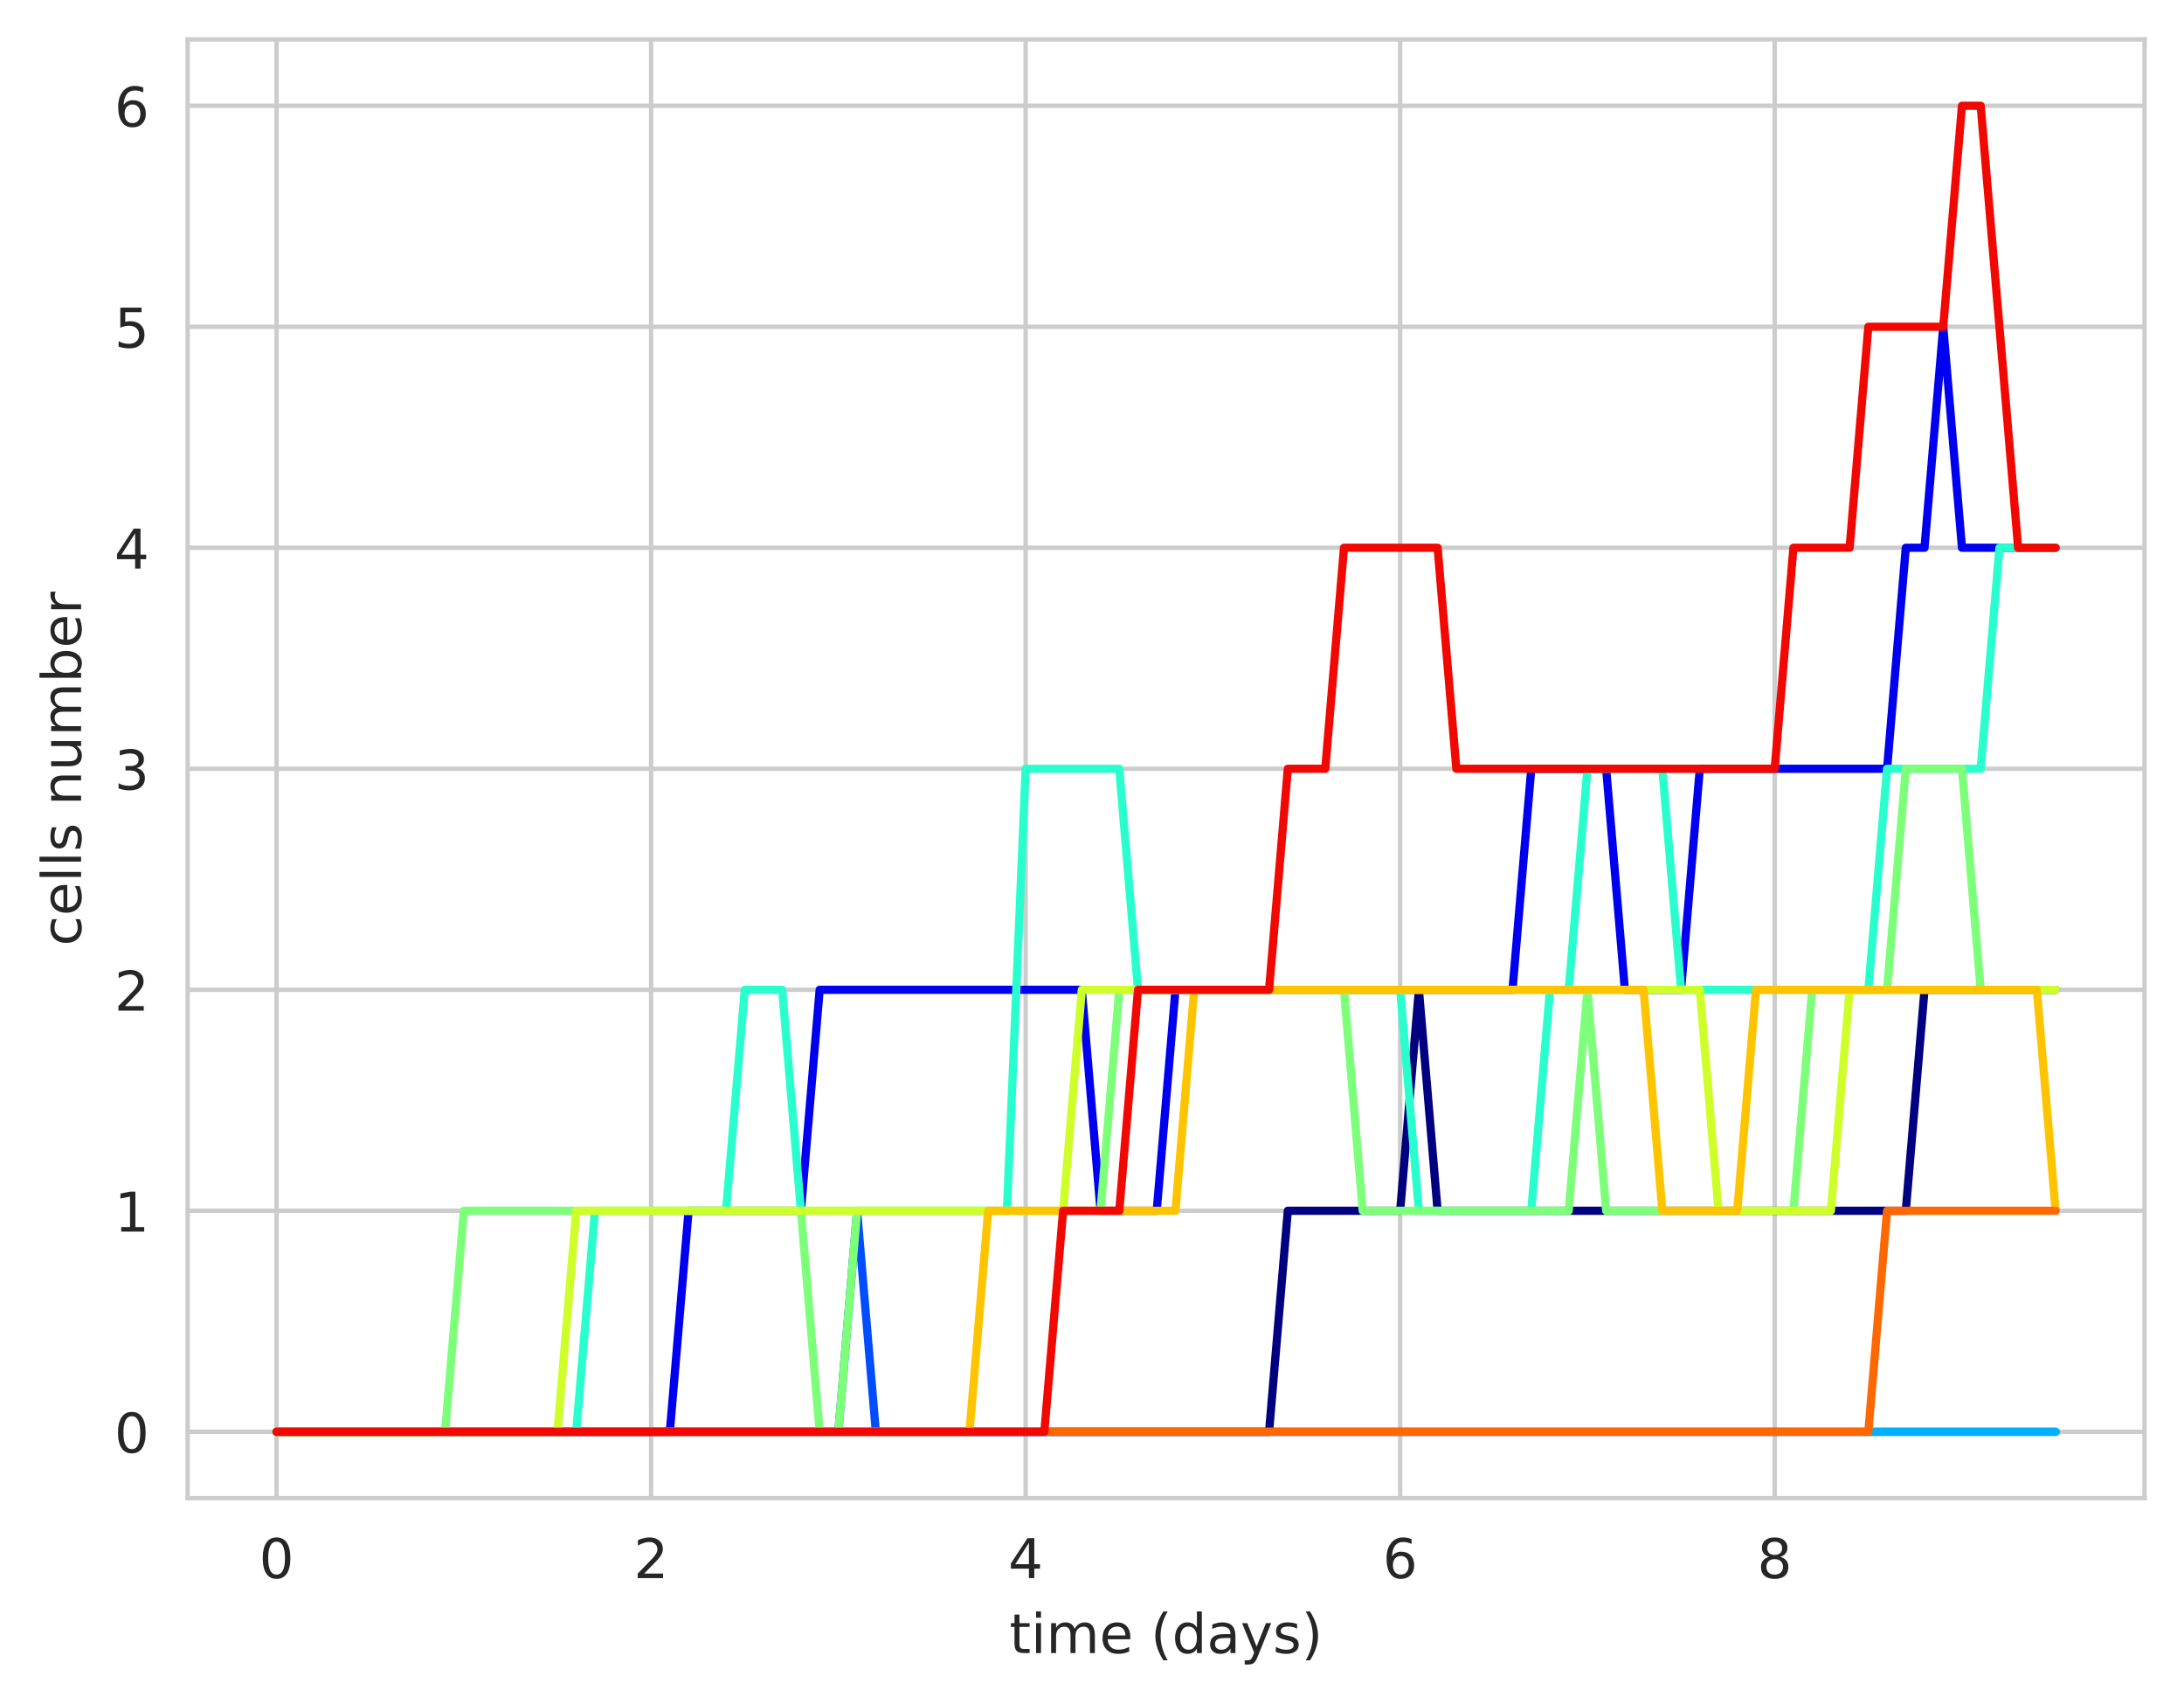 <?xml version="1.0" encoding="utf-8" standalone="no"?>
<!DOCTYPE svg PUBLIC "-//W3C//DTD SVG 1.1//EN"
  "http://www.w3.org/Graphics/SVG/1.1/DTD/svg11.dtd">
<!-- Created with matplotlib (https://matplotlib.org/) -->
<svg height="310.868pt" version="1.1" viewBox="0 0 398.561 310.868" width="398.561pt" xmlns="http://www.w3.org/2000/svg" xmlns:xlink="http://www.w3.org/1999/xlink">
 <defs>
  <style type="text/css">
*{stroke-linecap:butt;stroke-linejoin:round;white-space:pre;}
  </style>
 </defs>
 <g id="figure_1">
  <g id="patch_1">
   <path d="M 0 310.868 
L 398.561 310.868 
L 398.561 0 
L 0 0 
z
" style="fill:#ffffff;"/>
  </g>
  <g id="axes_1">
   <g id="patch_2">
    <path d="M 34.241 273.312 
L 391.361 273.312 
L 391.361 7.2 
L 34.241 7.2 
z
" style="fill:#ffffff;"/>
   </g>
   <g id="matplotlib.axis_1">
    <g id="xtick_1">
     <g id="line2d_1">
      <path clip-path="url(#pfa6a1b57e1)" d="M 50.473 273.312 
L 50.473 7.2 
" style="fill:none;stroke:#cccccc;stroke-linecap:round;stroke-width:0.8;"/>
     </g>
     <g id="text_1">
      <!-- 0 -->
      <defs>
       <path d="M 31.781 66.406 
Q 24.172 66.406 20.328 58.906 
Q 16.5 51.422 16.5 36.375 
Q 16.5 21.391 20.328 13.891 
Q 24.172 6.391 31.781 6.391 
Q 39.453 6.391 43.281 13.891 
Q 47.125 21.391 47.125 36.375 
Q 47.125 51.422 43.281 58.906 
Q 39.453 66.406 31.781 66.406 
z
M 31.781 74.219 
Q 44.047 74.219 50.516 64.516 
Q 56.984 54.828 56.984 36.375 
Q 56.984 17.969 50.516 8.266 
Q 44.047 -1.422 31.781 -1.422 
Q 19.531 -1.422 13.062 8.266 
Q 6.594 17.969 6.594 36.375 
Q 6.594 54.828 13.062 64.516 
Q 19.531 74.219 31.781 74.219 
z
" id="DejaVuSans-48"/>
      </defs>
      <g style="fill:#262626;" transform="translate(47.292 287.91)scale(0.1 -0.1)">
       <use xlink:href="#DejaVuSans-48"/>
      </g>
     </g>
    </g>
    <g id="xtick_2">
     <g id="line2d_2">
      <path clip-path="url(#pfa6a1b57e1)" d="M 118.822 273.312 
L 118.822 7.2 
" style="fill:none;stroke:#cccccc;stroke-linecap:round;stroke-width:0.8;"/>
     </g>
     <g id="text_2">
      <!-- 2 -->
      <defs>
       <path d="M 19.188 8.297 
L 53.609 8.297 
L 53.609 0 
L 7.328 0 
L 7.328 8.297 
Q 12.938 14.109 22.625 23.891 
Q 32.328 33.688 34.812 36.531 
Q 39.547 41.844 41.422 45.531 
Q 43.312 49.219 43.312 52.781 
Q 43.312 58.594 39.234 62.25 
Q 35.156 65.922 28.609 65.922 
Q 23.969 65.922 18.812 64.312 
Q 13.672 62.703 7.812 59.422 
L 7.812 69.391 
Q 13.766 71.781 18.938 73 
Q 24.125 74.219 28.422 74.219 
Q 39.75 74.219 46.484 68.547 
Q 53.219 62.891 53.219 53.422 
Q 53.219 48.922 51.531 44.891 
Q 49.859 40.875 45.406 35.406 
Q 44.188 33.984 37.641 27.219 
Q 31.109 20.453 19.188 8.297 
z
" id="DejaVuSans-50"/>
      </defs>
      <g style="fill:#262626;" transform="translate(115.64 287.91)scale(0.1 -0.1)">
       <use xlink:href="#DejaVuSans-50"/>
      </g>
     </g>
    </g>
    <g id="xtick_3">
     <g id="line2d_3">
      <path clip-path="url(#pfa6a1b57e1)" d="M 187.17 273.312 
L 187.17 7.2 
" style="fill:none;stroke:#cccccc;stroke-linecap:round;stroke-width:0.8;"/>
     </g>
     <g id="text_3">
      <!-- 4 -->
      <defs>
       <path d="M 37.797 64.312 
L 12.891 25.391 
L 37.797 25.391 
z
M 35.203 72.906 
L 47.609 72.906 
L 47.609 25.391 
L 58.016 25.391 
L 58.016 17.188 
L 47.609 17.188 
L 47.609 0 
L 37.797 0 
L 37.797 17.188 
L 4.891 17.188 
L 4.891 26.703 
z
" id="DejaVuSans-52"/>
      </defs>
      <g style="fill:#262626;" transform="translate(183.989 287.91)scale(0.1 -0.1)">
       <use xlink:href="#DejaVuSans-52"/>
      </g>
     </g>
    </g>
    <g id="xtick_4">
     <g id="line2d_4">
      <path clip-path="url(#pfa6a1b57e1)" d="M 255.518 273.312 
L 255.518 7.2 
" style="fill:none;stroke:#cccccc;stroke-linecap:round;stroke-width:0.8;"/>
     </g>
     <g id="text_4">
      <!-- 6 -->
      <defs>
       <path d="M 33.016 40.375 
Q 26.375 40.375 22.484 35.828 
Q 18.609 31.297 18.609 23.391 
Q 18.609 15.531 22.484 10.953 
Q 26.375 6.391 33.016 6.391 
Q 39.656 6.391 43.531 10.953 
Q 47.406 15.531 47.406 23.391 
Q 47.406 31.297 43.531 35.828 
Q 39.656 40.375 33.016 40.375 
z
M 52.594 71.297 
L 52.594 62.312 
Q 48.875 64.062 45.094 64.984 
Q 41.312 65.922 37.594 65.922 
Q 27.828 65.922 22.672 59.328 
Q 17.531 52.734 16.797 39.406 
Q 19.672 43.656 24.016 45.922 
Q 28.375 48.188 33.594 48.188 
Q 44.578 48.188 50.953 41.516 
Q 57.328 34.859 57.328 23.391 
Q 57.328 12.156 50.688 5.359 
Q 44.047 -1.422 33.016 -1.422 
Q 20.359 -1.422 13.672 8.266 
Q 6.984 17.969 6.984 36.375 
Q 6.984 53.656 15.188 63.938 
Q 23.391 74.219 37.203 74.219 
Q 40.922 74.219 44.703 73.484 
Q 48.484 72.75 52.594 71.297 
z
" id="DejaVuSans-54"/>
      </defs>
      <g style="fill:#262626;" transform="translate(252.337 287.91)scale(0.1 -0.1)">
       <use xlink:href="#DejaVuSans-54"/>
      </g>
     </g>
    </g>
    <g id="xtick_5">
     <g id="line2d_5">
      <path clip-path="url(#pfa6a1b57e1)" d="M 323.867 273.312 
L 323.867 7.2 
" style="fill:none;stroke:#cccccc;stroke-linecap:round;stroke-width:0.8;"/>
     </g>
     <g id="text_5">
      <!-- 8 -->
      <defs>
       <path d="M 31.781 34.625 
Q 24.75 34.625 20.719 30.859 
Q 16.703 27.094 16.703 20.516 
Q 16.703 13.922 20.719 10.156 
Q 24.75 6.391 31.781 6.391 
Q 38.812 6.391 42.859 10.172 
Q 46.922 13.969 46.922 20.516 
Q 46.922 27.094 42.891 30.859 
Q 38.875 34.625 31.781 34.625 
z
M 21.922 38.812 
Q 15.578 40.375 12.031 44.719 
Q 8.5 49.078 8.5 55.328 
Q 8.5 64.062 14.719 69.141 
Q 20.953 74.219 31.781 74.219 
Q 42.672 74.219 48.875 69.141 
Q 55.078 64.062 55.078 55.328 
Q 55.078 49.078 51.531 44.719 
Q 48 40.375 41.703 38.812 
Q 48.828 37.156 52.797 32.312 
Q 56.781 27.484 56.781 20.516 
Q 56.781 9.906 50.312 4.234 
Q 43.844 -1.422 31.781 -1.422 
Q 19.734 -1.422 13.25 4.234 
Q 6.781 9.906 6.781 20.516 
Q 6.781 27.484 10.781 32.312 
Q 14.797 37.156 21.922 38.812 
z
M 18.312 54.391 
Q 18.312 48.734 21.844 45.562 
Q 25.391 42.391 31.781 42.391 
Q 38.141 42.391 41.719 45.562 
Q 45.312 48.734 45.312 54.391 
Q 45.312 60.062 41.719 63.234 
Q 38.141 66.406 31.781 66.406 
Q 25.391 66.406 21.844 63.234 
Q 18.312 60.062 18.312 54.391 
z
" id="DejaVuSans-56"/>
      </defs>
      <g style="fill:#262626;" transform="translate(320.685 287.91)scale(0.1 -0.1)">
       <use xlink:href="#DejaVuSans-56"/>
      </g>
     </g>
    </g>
    <g id="text_6">
     <!-- time (days) -->
     <defs>
      <path d="M 18.312 70.219 
L 18.312 54.688 
L 36.812 54.688 
L 36.812 47.703 
L 18.312 47.703 
L 18.312 18.016 
Q 18.312 11.328 20.141 9.422 
Q 21.969 7.516 27.594 7.516 
L 36.812 7.516 
L 36.812 0 
L 27.594 0 
Q 17.188 0 13.234 3.875 
Q 9.281 7.766 9.281 18.016 
L 9.281 47.703 
L 2.688 47.703 
L 2.688 54.688 
L 9.281 54.688 
L 9.281 70.219 
z
" id="DejaVuSans-116"/>
      <path d="M 9.422 54.688 
L 18.406 54.688 
L 18.406 0 
L 9.422 0 
z
M 9.422 75.984 
L 18.406 75.984 
L 18.406 64.594 
L 9.422 64.594 
z
" id="DejaVuSans-105"/>
      <path d="M 52 44.188 
Q 55.375 50.25 60.062 53.125 
Q 64.75 56 71.094 56 
Q 79.641 56 84.281 50.016 
Q 88.922 44.047 88.922 33.016 
L 88.922 0 
L 79.891 0 
L 79.891 32.719 
Q 79.891 40.578 77.094 44.375 
Q 74.312 48.188 68.609 48.188 
Q 61.625 48.188 57.562 43.547 
Q 53.516 38.922 53.516 30.906 
L 53.516 0 
L 44.484 0 
L 44.484 32.719 
Q 44.484 40.625 41.703 44.406 
Q 38.922 48.188 33.109 48.188 
Q 26.219 48.188 22.156 43.531 
Q 18.109 38.875 18.109 30.906 
L 18.109 0 
L 9.078 0 
L 9.078 54.688 
L 18.109 54.688 
L 18.109 46.188 
Q 21.188 51.219 25.484 53.609 
Q 29.781 56 35.688 56 
Q 41.656 56 45.828 52.969 
Q 50 49.953 52 44.188 
z
" id="DejaVuSans-109"/>
      <path d="M 56.203 29.594 
L 56.203 25.203 
L 14.891 25.203 
Q 15.484 15.922 20.484 11.062 
Q 25.484 6.203 34.422 6.203 
Q 39.594 6.203 44.453 7.469 
Q 49.312 8.734 54.109 11.281 
L 54.109 2.781 
Q 49.266 0.734 44.188 -0.344 
Q 39.109 -1.422 33.891 -1.422 
Q 20.797 -1.422 13.156 6.188 
Q 5.516 13.812 5.516 26.812 
Q 5.516 40.234 12.766 48.109 
Q 20.016 56 32.328 56 
Q 43.359 56 49.781 48.891 
Q 56.203 41.797 56.203 29.594 
z
M 47.219 32.234 
Q 47.125 39.594 43.094 43.984 
Q 39.062 48.391 32.422 48.391 
Q 24.906 48.391 20.391 44.141 
Q 15.875 39.891 15.188 32.172 
z
" id="DejaVuSans-101"/>
      <path id="DejaVuSans-32"/>
      <path d="M 31 75.875 
Q 24.469 64.656 21.281 53.656 
Q 18.109 42.672 18.109 31.391 
Q 18.109 20.125 21.312 9.062 
Q 24.516 -2 31 -13.188 
L 23.188 -13.188 
Q 15.875 -1.703 12.234 9.375 
Q 8.594 20.453 8.594 31.391 
Q 8.594 42.281 12.203 53.312 
Q 15.828 64.359 23.188 75.875 
z
" id="DejaVuSans-40"/>
      <path d="M 45.406 46.391 
L 45.406 75.984 
L 54.391 75.984 
L 54.391 0 
L 45.406 0 
L 45.406 8.203 
Q 42.578 3.328 38.25 0.953 
Q 33.938 -1.422 27.875 -1.422 
Q 17.969 -1.422 11.734 6.484 
Q 5.516 14.406 5.516 27.297 
Q 5.516 40.188 11.734 48.094 
Q 17.969 56 27.875 56 
Q 33.938 56 38.25 53.625 
Q 42.578 51.266 45.406 46.391 
z
M 14.797 27.297 
Q 14.797 17.391 18.875 11.75 
Q 22.953 6.109 30.078 6.109 
Q 37.203 6.109 41.297 11.75 
Q 45.406 17.391 45.406 27.297 
Q 45.406 37.203 41.297 42.844 
Q 37.203 48.484 30.078 48.484 
Q 22.953 48.484 18.875 42.844 
Q 14.797 37.203 14.797 27.297 
z
" id="DejaVuSans-100"/>
      <path d="M 34.281 27.484 
Q 23.391 27.484 19.188 25 
Q 14.984 22.516 14.984 16.5 
Q 14.984 11.719 18.141 8.906 
Q 21.297 6.109 26.703 6.109 
Q 34.188 6.109 38.703 11.406 
Q 43.219 16.703 43.219 25.484 
L 43.219 27.484 
z
M 52.203 31.203 
L 52.203 0 
L 43.219 0 
L 43.219 8.297 
Q 40.141 3.328 35.547 0.953 
Q 30.953 -1.422 24.312 -1.422 
Q 15.922 -1.422 10.953 3.297 
Q 6 8.016 6 15.922 
Q 6 25.141 12.172 29.828 
Q 18.359 34.516 30.609 34.516 
L 43.219 34.516 
L 43.219 35.406 
Q 43.219 41.609 39.141 45 
Q 35.062 48.391 27.688 48.391 
Q 23 48.391 18.547 47.266 
Q 14.109 46.141 10.016 43.891 
L 10.016 52.203 
Q 14.938 54.109 19.578 55.047 
Q 24.219 56 28.609 56 
Q 40.484 56 46.344 49.844 
Q 52.203 43.703 52.203 31.203 
z
" id="DejaVuSans-97"/>
      <path d="M 32.172 -5.078 
Q 28.375 -14.844 24.75 -17.812 
Q 21.141 -20.797 15.094 -20.797 
L 7.906 -20.797 
L 7.906 -13.281 
L 13.188 -13.281 
Q 16.891 -13.281 18.938 -11.516 
Q 21 -9.766 23.484 -3.219 
L 25.094 0.875 
L 2.984 54.688 
L 12.5 54.688 
L 29.594 11.922 
L 46.688 54.688 
L 56.203 54.688 
z
" id="DejaVuSans-121"/>
      <path d="M 44.281 53.078 
L 44.281 44.578 
Q 40.484 46.531 36.375 47.5 
Q 32.281 48.484 27.875 48.484 
Q 21.188 48.484 17.844 46.438 
Q 14.5 44.391 14.5 40.281 
Q 14.5 37.156 16.891 35.375 
Q 19.281 33.594 26.516 31.984 
L 29.594 31.297 
Q 39.156 29.25 43.188 25.516 
Q 47.219 21.781 47.219 15.094 
Q 47.219 7.469 41.188 3.016 
Q 35.156 -1.422 24.609 -1.422 
Q 20.219 -1.422 15.453 -0.562 
Q 10.688 0.297 5.422 2 
L 5.422 11.281 
Q 10.406 8.688 15.234 7.391 
Q 20.062 6.109 24.812 6.109 
Q 31.156 6.109 34.562 8.281 
Q 37.984 10.453 37.984 14.406 
Q 37.984 18.062 35.516 20.016 
Q 33.062 21.969 24.703 23.781 
L 21.578 24.516 
Q 13.234 26.266 9.516 29.906 
Q 5.812 33.547 5.812 39.891 
Q 5.812 47.609 11.281 51.797 
Q 16.75 56 26.812 56 
Q 31.781 56 36.172 55.266 
Q 40.578 54.547 44.281 53.078 
z
" id="DejaVuSans-115"/>
      <path d="M 8.016 75.875 
L 15.828 75.875 
Q 23.141 64.359 26.781 53.312 
Q 30.422 42.281 30.422 31.391 
Q 30.422 20.453 26.781 9.375 
Q 23.141 -1.703 15.828 -13.188 
L 8.016 -13.188 
Q 14.5 -2 17.703 9.062 
Q 20.906 20.125 20.906 31.391 
Q 20.906 42.672 17.703 53.656 
Q 14.5 64.656 8.016 75.875 
z
" id="DejaVuSans-41"/>
     </defs>
     <g style="fill:#262626;" transform="translate(184.212 301.589)scale(0.1 -0.1)">
      <use xlink:href="#DejaVuSans-116"/>
      <use x="39.209" xlink:href="#DejaVuSans-105"/>
      <use x="66.992" xlink:href="#DejaVuSans-109"/>
      <use x="164.404" xlink:href="#DejaVuSans-101"/>
      <use x="225.928" xlink:href="#DejaVuSans-32"/>
      <use x="257.715" xlink:href="#DejaVuSans-40"/>
      <use x="296.729" xlink:href="#DejaVuSans-100"/>
      <use x="360.205" xlink:href="#DejaVuSans-97"/>
      <use x="421.484" xlink:href="#DejaVuSans-121"/>
      <use x="480.664" xlink:href="#DejaVuSans-115"/>
      <use x="532.764" xlink:href="#DejaVuSans-41"/>
     </g>
    </g>
   </g>
   <g id="matplotlib.axis_2">
    <g id="ytick_1">
     <g id="line2d_6">
      <path clip-path="url(#pfa6a1b57e1)" d="M 34.241 261.216 
L 391.361 261.216 
" style="fill:none;stroke:#cccccc;stroke-linecap:round;stroke-width:0.8;"/>
     </g>
     <g id="text_7">
      <!-- 0 -->
      <g style="fill:#262626;" transform="translate(20.878 265.015)scale(0.1 -0.1)">
       <use xlink:href="#DejaVuSans-48"/>
      </g>
     </g>
    </g>
    <g id="ytick_2">
     <g id="line2d_7">
      <path clip-path="url(#pfa6a1b57e1)" d="M 34.241 220.896 
L 391.361 220.896 
" style="fill:none;stroke:#cccccc;stroke-linecap:round;stroke-width:0.8;"/>
     </g>
     <g id="text_8">
      <!-- 1 -->
      <defs>
       <path d="M 12.406 8.297 
L 28.516 8.297 
L 28.516 63.922 
L 10.984 60.406 
L 10.984 69.391 
L 28.422 72.906 
L 38.281 72.906 
L 38.281 8.297 
L 54.391 8.297 
L 54.391 0 
L 12.406 0 
z
" id="DejaVuSans-49"/>
      </defs>
      <g style="fill:#262626;" transform="translate(20.878 224.695)scale(0.1 -0.1)">
       <use xlink:href="#DejaVuSans-49"/>
      </g>
     </g>
    </g>
    <g id="ytick_3">
     <g id="line2d_8">
      <path clip-path="url(#pfa6a1b57e1)" d="M 34.241 180.576 
L 391.361 180.576 
" style="fill:none;stroke:#cccccc;stroke-linecap:round;stroke-width:0.8;"/>
     </g>
     <g id="text_9">
      <!-- 2 -->
      <g style="fill:#262626;" transform="translate(20.878 184.375)scale(0.1 -0.1)">
       <use xlink:href="#DejaVuSans-50"/>
      </g>
     </g>
    </g>
    <g id="ytick_4">
     <g id="line2d_9">
      <path clip-path="url(#pfa6a1b57e1)" d="M 34.241 140.256 
L 391.361 140.256 
" style="fill:none;stroke:#cccccc;stroke-linecap:round;stroke-width:0.8;"/>
     </g>
     <g id="text_10">
      <!-- 3 -->
      <defs>
       <path d="M 40.578 39.312 
Q 47.656 37.797 51.625 33 
Q 55.609 28.219 55.609 21.188 
Q 55.609 10.406 48.188 4.484 
Q 40.766 -1.422 27.094 -1.422 
Q 22.516 -1.422 17.656 -0.516 
Q 12.797 0.391 7.625 2.203 
L 7.625 11.719 
Q 11.719 9.328 16.594 8.109 
Q 21.484 6.891 26.812 6.891 
Q 36.078 6.891 40.938 10.547 
Q 45.797 14.203 45.797 21.188 
Q 45.797 27.641 41.281 31.266 
Q 36.766 34.906 28.719 34.906 
L 20.219 34.906 
L 20.219 43.016 
L 29.109 43.016 
Q 36.375 43.016 40.234 45.922 
Q 44.094 48.828 44.094 54.297 
Q 44.094 59.906 40.109 62.906 
Q 36.141 65.922 28.719 65.922 
Q 24.656 65.922 20.016 65.031 
Q 15.375 64.156 9.812 62.312 
L 9.812 71.094 
Q 15.438 72.656 20.344 73.438 
Q 25.25 74.219 29.594 74.219 
Q 40.828 74.219 47.359 69.109 
Q 53.906 64.016 53.906 55.328 
Q 53.906 49.266 50.438 45.094 
Q 46.969 40.922 40.578 39.312 
z
" id="DejaVuSans-51"/>
      </defs>
      <g style="fill:#262626;" transform="translate(20.878 144.055)scale(0.1 -0.1)">
       <use xlink:href="#DejaVuSans-51"/>
      </g>
     </g>
    </g>
    <g id="ytick_5">
     <g id="line2d_10">
      <path clip-path="url(#pfa6a1b57e1)" d="M 34.241 99.936 
L 391.361 99.936 
" style="fill:none;stroke:#cccccc;stroke-linecap:round;stroke-width:0.8;"/>
     </g>
     <g id="text_11">
      <!-- 4 -->
      <g style="fill:#262626;" transform="translate(20.878 103.735)scale(0.1 -0.1)">
       <use xlink:href="#DejaVuSans-52"/>
      </g>
     </g>
    </g>
    <g id="ytick_6">
     <g id="line2d_11">
      <path clip-path="url(#pfa6a1b57e1)" d="M 34.241 59.616 
L 391.361 59.616 
" style="fill:none;stroke:#cccccc;stroke-linecap:round;stroke-width:0.8;"/>
     </g>
     <g id="text_12">
      <!-- 5 -->
      <defs>
       <path d="M 10.797 72.906 
L 49.516 72.906 
L 49.516 64.594 
L 19.828 64.594 
L 19.828 46.734 
Q 21.969 47.469 24.109 47.828 
Q 26.266 48.188 28.422 48.188 
Q 40.625 48.188 47.75 41.5 
Q 54.891 34.812 54.891 23.391 
Q 54.891 11.625 47.562 5.094 
Q 40.234 -1.422 26.906 -1.422 
Q 22.312 -1.422 17.547 -0.641 
Q 12.797 0.141 7.719 1.703 
L 7.719 11.625 
Q 12.109 9.234 16.797 8.062 
Q 21.484 6.891 26.703 6.891 
Q 35.156 6.891 40.078 11.328 
Q 45.016 15.766 45.016 23.391 
Q 45.016 31 40.078 35.438 
Q 35.156 39.891 26.703 39.891 
Q 22.75 39.891 18.812 39.016 
Q 14.891 38.141 10.797 36.281 
z
" id="DejaVuSans-53"/>
      </defs>
      <g style="fill:#262626;" transform="translate(20.878 63.415)scale(0.1 -0.1)">
       <use xlink:href="#DejaVuSans-53"/>
      </g>
     </g>
    </g>
    <g id="ytick_7">
     <g id="line2d_12">
      <path clip-path="url(#pfa6a1b57e1)" d="M 34.241 19.296 
L 391.361 19.296 
" style="fill:none;stroke:#cccccc;stroke-linecap:round;stroke-width:0.8;"/>
     </g>
     <g id="text_13">
      <!-- 6 -->
      <g style="fill:#262626;" transform="translate(20.878 23.095)scale(0.1 -0.1)">
       <use xlink:href="#DejaVuSans-54"/>
      </g>
     </g>
    </g>
    <g id="text_14">
     <!-- cells number -->
     <defs>
      <path d="M 48.781 52.594 
L 48.781 44.188 
Q 44.969 46.297 41.141 47.344 
Q 37.312 48.391 33.406 48.391 
Q 24.656 48.391 19.812 42.844 
Q 14.984 37.312 14.984 27.297 
Q 14.984 17.281 19.812 11.734 
Q 24.656 6.203 33.406 6.203 
Q 37.312 6.203 41.141 7.25 
Q 44.969 8.297 48.781 10.406 
L 48.781 2.094 
Q 45.016 0.344 40.984 -0.531 
Q 36.969 -1.422 32.422 -1.422 
Q 20.062 -1.422 12.781 6.344 
Q 5.516 14.109 5.516 27.297 
Q 5.516 40.672 12.859 48.328 
Q 20.219 56 33.016 56 
Q 37.156 56 41.109 55.141 
Q 45.062 54.297 48.781 52.594 
z
" id="DejaVuSans-99"/>
      <path d="M 9.422 75.984 
L 18.406 75.984 
L 18.406 0 
L 9.422 0 
z
" id="DejaVuSans-108"/>
      <path d="M 54.891 33.016 
L 54.891 0 
L 45.906 0 
L 45.906 32.719 
Q 45.906 40.484 42.875 44.328 
Q 39.844 48.188 33.797 48.188 
Q 26.516 48.188 22.312 43.547 
Q 18.109 38.922 18.109 30.906 
L 18.109 0 
L 9.078 0 
L 9.078 54.688 
L 18.109 54.688 
L 18.109 46.188 
Q 21.344 51.125 25.703 53.562 
Q 30.078 56 35.797 56 
Q 45.219 56 50.047 50.172 
Q 54.891 44.344 54.891 33.016 
z
" id="DejaVuSans-110"/>
      <path d="M 8.5 21.578 
L 8.5 54.688 
L 17.484 54.688 
L 17.484 21.922 
Q 17.484 14.156 20.5 10.266 
Q 23.531 6.391 29.594 6.391 
Q 36.859 6.391 41.078 11.031 
Q 45.312 15.672 45.312 23.688 
L 45.312 54.688 
L 54.297 54.688 
L 54.297 0 
L 45.312 0 
L 45.312 8.406 
Q 42.047 3.422 37.719 1 
Q 33.406 -1.422 27.688 -1.422 
Q 18.266 -1.422 13.375 4.438 
Q 8.5 10.297 8.5 21.578 
z
M 31.109 56 
z
" id="DejaVuSans-117"/>
      <path d="M 48.688 27.297 
Q 48.688 37.203 44.609 42.844 
Q 40.531 48.484 33.406 48.484 
Q 26.266 48.484 22.188 42.844 
Q 18.109 37.203 18.109 27.297 
Q 18.109 17.391 22.188 11.75 
Q 26.266 6.109 33.406 6.109 
Q 40.531 6.109 44.609 11.75 
Q 48.688 17.391 48.688 27.297 
z
M 18.109 46.391 
Q 20.953 51.266 25.266 53.625 
Q 29.594 56 35.594 56 
Q 45.562 56 51.781 48.094 
Q 58.016 40.188 58.016 27.297 
Q 58.016 14.406 51.781 6.484 
Q 45.562 -1.422 35.594 -1.422 
Q 29.594 -1.422 25.266 0.953 
Q 20.953 3.328 18.109 8.203 
L 18.109 0 
L 9.078 0 
L 9.078 75.984 
L 18.109 75.984 
z
" id="DejaVuSans-98"/>
      <path d="M 41.109 46.297 
Q 39.594 47.172 37.812 47.578 
Q 36.031 48 33.891 48 
Q 26.266 48 22.188 43.047 
Q 18.109 38.094 18.109 28.812 
L 18.109 0 
L 9.078 0 
L 9.078 54.688 
L 18.109 54.688 
L 18.109 46.188 
Q 20.953 51.172 25.484 53.578 
Q 30.031 56 36.531 56 
Q 37.453 56 38.578 55.875 
Q 39.703 55.766 41.062 55.516 
z
" id="DejaVuSans-114"/>
     </defs>
     <g style="fill:#262626;" transform="translate(14.798 172.568)rotate(-90)scale(0.1 -0.1)">
      <use xlink:href="#DejaVuSans-99"/>
      <use x="54.98" xlink:href="#DejaVuSans-101"/>
      <use x="116.504" xlink:href="#DejaVuSans-108"/>
      <use x="144.287" xlink:href="#DejaVuSans-108"/>
      <use x="172.07" xlink:href="#DejaVuSans-115"/>
      <use x="224.17" xlink:href="#DejaVuSans-32"/>
      <use x="255.957" xlink:href="#DejaVuSans-110"/>
      <use x="319.336" xlink:href="#DejaVuSans-117"/>
      <use x="382.715" xlink:href="#DejaVuSans-109"/>
      <use x="480.127" xlink:href="#DejaVuSans-98"/>
      <use x="543.604" xlink:href="#DejaVuSans-101"/>
      <use x="605.127" xlink:href="#DejaVuSans-114"/>
     </g>
    </g>
   </g>
   <g id="line2d_13">
    <path clip-path="url(#pfa6a1b57e1)" d="M 50.473 261.216 
L 53.891 261.216 
L 57.308 261.216 
L 60.726 261.216 
L 64.143 261.216 
L 67.56 261.216 
L 70.978 261.216 
L 74.395 261.216 
L 77.813 261.216 
L 81.23 261.216 
L 84.648 261.216 
L 88.065 261.216 
L 91.482 261.216 
L 94.9 261.216 
L 98.317 261.216 
L 101.735 261.216 
L 105.152 261.216 
L 108.569 261.216 
L 111.987 261.216 
L 115.404 261.216 
L 118.822 261.216 
L 122.239 261.216 
L 125.657 261.216 
L 129.074 261.216 
L 132.491 261.216 
L 135.909 261.216 
L 139.326 261.216 
L 142.744 261.216 
L 146.161 261.216 
L 149.578 261.216 
L 152.996 261.216 
L 156.413 261.216 
L 159.831 261.216 
L 163.248 261.216 
L 166.666 261.216 
L 170.083 261.216 
L 173.5 261.216 
L 176.918 261.216 
L 180.335 261.216 
L 183.753 261.216 
L 187.17 261.216 
L 190.587 261.216 
L 194.005 261.216 
L 197.422 261.216 
L 200.84 261.216 
L 204.257 261.216 
L 207.675 261.216 
L 211.092 261.216 
L 214.509 261.216 
L 217.927 261.216 
L 221.344 261.216 
L 224.762 261.216 
L 228.179 261.216 
L 231.596 261.216 
L 235.014 220.896 
L 238.431 220.896 
L 241.849 220.896 
L 245.266 220.896 
L 248.683 220.896 
L 252.101 220.896 
L 255.518 220.896 
L 258.936 180.576 
L 262.353 220.896 
L 265.771 220.896 
L 269.188 220.896 
L 272.605 220.896 
L 276.023 220.896 
L 279.44 220.896 
L 282.858 220.896 
L 286.275 220.896 
L 289.692 220.896 
L 293.11 220.896 
L 296.527 220.896 
L 299.945 220.896 
L 303.362 220.896 
L 306.78 220.896 
L 310.197 220.896 
L 313.614 220.896 
L 317.032 220.896 
L 320.449 220.896 
L 323.867 220.896 
L 327.284 220.896 
L 330.701 220.896 
L 334.119 220.896 
L 337.536 220.896 
L 340.954 220.896 
L 344.371 220.896 
L 347.789 220.896 
L 351.206 180.576 
L 354.623 180.576 
L 358.041 180.576 
L 361.458 180.576 
L 364.876 180.576 
L 368.293 180.576 
L 371.71 180.576 
L 375.128 180.576 
" style="fill:none;stroke:#000080;stroke-linecap:round;stroke-width:1.5;"/>
   </g>
   <g id="line2d_14">
    <path clip-path="url(#pfa6a1b57e1)" d="M 50.473 261.216 
L 53.891 261.216 
L 57.308 261.216 
L 60.726 261.216 
L 64.143 261.216 
L 67.56 261.216 
L 70.978 261.216 
L 74.395 261.216 
L 77.813 261.216 
L 81.23 261.216 
L 84.648 261.216 
L 88.065 261.216 
L 91.482 261.216 
L 94.9 261.216 
L 98.317 261.216 
L 101.735 261.216 
L 105.152 261.216 
L 108.569 261.216 
L 111.987 261.216 
L 115.404 261.216 
L 118.822 261.216 
L 122.239 261.216 
L 125.657 220.896 
L 129.074 220.896 
L 132.491 220.896 
L 135.909 220.896 
L 139.326 220.896 
L 142.744 220.896 
L 146.161 220.896 
L 149.578 180.576 
L 152.996 180.576 
L 156.413 180.576 
L 159.831 180.576 
L 163.248 180.576 
L 166.666 180.576 
L 170.083 180.576 
L 173.5 180.576 
L 176.918 180.576 
L 180.335 180.576 
L 183.753 180.576 
L 187.17 180.576 
L 190.587 180.576 
L 194.005 180.576 
L 197.422 180.576 
L 200.84 220.896 
L 204.257 220.896 
L 207.675 220.896 
L 211.092 220.896 
L 214.509 180.576 
L 217.927 180.576 
L 221.344 180.576 
L 224.762 180.576 
L 228.179 180.576 
L 231.596 180.576 
L 235.014 180.576 
L 238.431 180.576 
L 241.849 180.576 
L 245.266 180.576 
L 248.683 180.576 
L 252.101 180.576 
L 255.518 180.576 
L 258.936 180.576 
L 262.353 180.576 
L 265.771 180.576 
L 269.188 180.576 
L 272.605 180.576 
L 276.023 180.576 
L 279.44 140.256 
L 282.858 140.256 
L 286.275 140.256 
L 289.692 140.256 
L 293.11 140.256 
L 296.527 180.576 
L 299.945 180.576 
L 303.362 180.576 
L 306.78 180.576 
L 310.197 140.256 
L 313.614 140.256 
L 317.032 140.256 
L 320.449 140.256 
L 323.867 140.256 
L 327.284 140.256 
L 330.701 140.256 
L 334.119 140.256 
L 337.536 140.256 
L 340.954 140.256 
L 344.371 140.256 
L 347.789 99.936 
L 351.206 99.936 
L 354.623 59.616 
L 358.041 99.936 
L 361.458 99.936 
L 364.876 99.936 
L 368.293 99.936 
L 371.71 99.936 
L 375.128 99.936 
" style="fill:none;stroke:#0000f1;stroke-linecap:round;stroke-width:1.5;"/>
   </g>
   <g id="line2d_15">
    <path clip-path="url(#pfa6a1b57e1)" d="M 50.473 261.216 
L 53.891 261.216 
L 57.308 261.216 
L 60.726 261.216 
L 64.143 261.216 
L 67.56 261.216 
L 70.978 261.216 
L 74.395 261.216 
L 77.813 261.216 
L 81.23 261.216 
L 84.648 261.216 
L 88.065 261.216 
L 91.482 261.216 
L 94.9 261.216 
L 98.317 261.216 
L 101.735 261.216 
L 105.152 261.216 
L 108.569 261.216 
L 111.987 261.216 
L 115.404 261.216 
L 118.822 261.216 
L 122.239 261.216 
L 125.657 261.216 
L 129.074 261.216 
L 132.491 261.216 
L 135.909 261.216 
L 139.326 261.216 
L 142.744 261.216 
L 146.161 261.216 
L 149.578 261.216 
L 152.996 261.216 
L 156.413 220.896 
L 159.831 261.216 
L 163.248 261.216 
L 166.666 261.216 
L 170.083 261.216 
L 173.5 261.216 
L 176.918 261.216 
L 180.335 261.216 
L 183.753 261.216 
L 187.17 261.216 
L 190.587 261.216 
L 194.005 261.216 
L 197.422 261.216 
L 200.84 261.216 
L 204.257 261.216 
L 207.675 261.216 
L 211.092 261.216 
L 214.509 261.216 
L 217.927 261.216 
L 221.344 261.216 
L 224.762 261.216 
L 228.179 261.216 
L 231.596 261.216 
L 235.014 261.216 
L 238.431 261.216 
L 241.849 261.216 
L 245.266 261.216 
L 248.683 261.216 
L 252.101 261.216 
L 255.518 261.216 
L 258.936 261.216 
L 262.353 261.216 
L 265.771 261.216 
L 269.188 261.216 
L 272.605 261.216 
L 276.023 261.216 
L 279.44 261.216 
L 282.858 261.216 
L 286.275 261.216 
L 289.692 261.216 
L 293.11 261.216 
L 296.527 261.216 
L 299.945 261.216 
L 303.362 261.216 
L 306.78 261.216 
L 310.197 261.216 
L 313.614 261.216 
L 317.032 261.216 
L 320.449 261.216 
L 323.867 261.216 
L 327.284 261.216 
L 330.701 261.216 
L 334.119 261.216 
L 337.536 261.216 
L 340.954 261.216 
L 344.371 261.216 
L 347.789 261.216 
L 351.206 261.216 
L 354.623 261.216 
L 358.041 261.216 
L 361.458 261.216 
L 364.876 261.216 
L 368.293 261.216 
L 371.71 261.216 
L 375.128 261.216 
" style="fill:none;stroke:#004cff;stroke-linecap:round;stroke-width:1.5;"/>
   </g>
   <g id="line2d_16">
    <path clip-path="url(#pfa6a1b57e1)" d="M 50.473 261.216 
L 53.891 261.216 
L 57.308 261.216 
L 60.726 261.216 
L 64.143 261.216 
L 67.56 261.216 
L 70.978 261.216 
L 74.395 261.216 
L 77.813 261.216 
L 81.23 261.216 
L 84.648 261.216 
L 88.065 261.216 
L 91.482 261.216 
L 94.9 261.216 
L 98.317 261.216 
L 101.735 261.216 
L 105.152 261.216 
L 108.569 261.216 
L 111.987 261.216 
L 115.404 261.216 
L 118.822 261.216 
L 122.239 261.216 
L 125.657 261.216 
L 129.074 261.216 
L 132.491 261.216 
L 135.909 261.216 
L 139.326 261.216 
L 142.744 261.216 
L 146.161 261.216 
L 149.578 261.216 
L 152.996 261.216 
L 156.413 261.216 
L 159.831 261.216 
L 163.248 261.216 
L 166.666 261.216 
L 170.083 261.216 
L 173.5 261.216 
L 176.918 261.216 
L 180.335 261.216 
L 183.753 261.216 
L 187.17 261.216 
L 190.587 261.216 
L 194.005 261.216 
L 197.422 261.216 
L 200.84 261.216 
L 204.257 261.216 
L 207.675 261.216 
L 211.092 261.216 
L 214.509 261.216 
L 217.927 261.216 
L 221.344 261.216 
L 224.762 261.216 
L 228.179 261.216 
L 231.596 261.216 
L 235.014 261.216 
L 238.431 261.216 
L 241.849 261.216 
L 245.266 261.216 
L 248.683 261.216 
L 252.101 261.216 
L 255.518 261.216 
L 258.936 261.216 
L 262.353 261.216 
L 265.771 261.216 
L 269.188 261.216 
L 272.605 261.216 
L 276.023 261.216 
L 279.44 261.216 
L 282.858 261.216 
L 286.275 261.216 
L 289.692 261.216 
L 293.11 261.216 
L 296.527 261.216 
L 299.945 261.216 
L 303.362 261.216 
L 306.78 261.216 
L 310.197 261.216 
L 313.614 261.216 
L 317.032 261.216 
L 320.449 261.216 
L 323.867 261.216 
L 327.284 261.216 
L 330.701 261.216 
L 334.119 261.216 
L 337.536 261.216 
L 340.954 261.216 
L 344.371 261.216 
L 347.789 261.216 
L 351.206 261.216 
L 354.623 261.216 
L 358.041 261.216 
L 361.458 261.216 
L 364.876 261.216 
L 368.293 261.216 
L 371.71 261.216 
L 375.128 261.216 
" style="fill:none;stroke:#00b0ff;stroke-linecap:round;stroke-width:1.5;"/>
   </g>
   <g id="line2d_17">
    <path clip-path="url(#pfa6a1b57e1)" d="M 50.473 261.216 
L 53.891 261.216 
L 57.308 261.216 
L 60.726 261.216 
L 64.143 261.216 
L 67.56 261.216 
L 70.978 261.216 
L 74.395 261.216 
L 77.813 261.216 
L 81.23 261.216 
L 84.648 261.216 
L 88.065 261.216 
L 91.482 261.216 
L 94.9 261.216 
L 98.317 261.216 
L 101.735 261.216 
L 105.152 261.216 
L 108.569 220.896 
L 111.987 220.896 
L 115.404 220.896 
L 118.822 220.896 
L 122.239 220.896 
L 125.657 220.896 
L 129.074 220.896 
L 132.491 220.896 
L 135.909 180.576 
L 139.326 180.576 
L 142.744 180.576 
L 146.161 220.896 
L 149.578 220.896 
L 152.996 220.896 
L 156.413 220.896 
L 159.831 220.896 
L 163.248 220.896 
L 166.666 220.896 
L 170.083 220.896 
L 173.5 220.896 
L 176.918 220.896 
L 180.335 220.896 
L 183.753 220.896 
L 187.17 140.256 
L 190.587 140.256 
L 194.005 140.256 
L 197.422 140.256 
L 200.84 140.256 
L 204.257 140.256 
L 207.675 180.576 
L 211.092 180.576 
L 214.509 180.576 
L 217.927 180.576 
L 221.344 180.576 
L 224.762 180.576 
L 228.179 180.576 
L 231.596 180.576 
L 235.014 180.576 
L 238.431 180.576 
L 241.849 180.576 
L 245.266 180.576 
L 248.683 180.576 
L 252.101 180.576 
L 255.518 180.576 
L 258.936 220.896 
L 262.353 220.896 
L 265.771 220.896 
L 269.188 220.896 
L 272.605 220.896 
L 276.023 220.896 
L 279.44 220.896 
L 282.858 180.576 
L 286.275 180.576 
L 289.692 140.256 
L 293.11 140.256 
L 296.527 140.256 
L 299.945 140.256 
L 303.362 140.256 
L 306.78 180.576 
L 310.197 180.576 
L 313.614 180.576 
L 317.032 180.576 
L 320.449 180.576 
L 323.867 180.576 
L 327.284 180.576 
L 330.701 180.576 
L 334.119 180.576 
L 337.536 180.576 
L 340.954 180.576 
L 344.371 140.256 
L 347.789 140.256 
L 351.206 140.256 
L 354.623 140.256 
L 358.041 140.256 
L 361.458 140.256 
L 364.876 99.936 
L 368.293 99.936 
L 371.71 99.936 
L 375.128 99.936 
" style="fill:none;stroke:#29ffce;stroke-linecap:round;stroke-width:1.5;"/>
   </g>
   <g id="line2d_18">
    <path clip-path="url(#pfa6a1b57e1)" d="M 50.473 261.216 
L 53.891 261.216 
L 57.308 261.216 
L 60.726 261.216 
L 64.143 261.216 
L 67.56 261.216 
L 70.978 261.216 
L 74.395 261.216 
L 77.813 261.216 
L 81.23 261.216 
L 84.648 220.896 
L 88.065 220.896 
L 91.482 220.896 
L 94.9 220.896 
L 98.317 220.896 
L 101.735 220.896 
L 105.152 220.896 
L 108.569 220.896 
L 111.987 220.896 
L 115.404 220.896 
L 118.822 220.896 
L 122.239 220.896 
L 125.657 220.896 
L 129.074 220.896 
L 132.491 220.896 
L 135.909 220.896 
L 139.326 220.896 
L 142.744 220.896 
L 146.161 220.896 
L 149.578 261.216 
L 152.996 261.216 
L 156.413 220.896 
L 159.831 220.896 
L 163.248 220.896 
L 166.666 220.896 
L 170.083 220.896 
L 173.5 220.896 
L 176.918 220.896 
L 180.335 220.896 
L 183.753 220.896 
L 187.17 220.896 
L 190.587 220.896 
L 194.005 220.896 
L 197.422 220.896 
L 200.84 220.896 
L 204.257 180.576 
L 207.675 180.576 
L 211.092 180.576 
L 214.509 180.576 
L 217.927 180.576 
L 221.344 180.576 
L 224.762 180.576 
L 228.179 180.576 
L 231.596 180.576 
L 235.014 180.576 
L 238.431 180.576 
L 241.849 180.576 
L 245.266 180.576 
L 248.683 220.896 
L 252.101 220.896 
L 255.518 220.896 
L 258.936 220.896 
L 262.353 220.896 
L 265.771 220.896 
L 269.188 220.896 
L 272.605 220.896 
L 276.023 220.896 
L 279.44 220.896 
L 282.858 220.896 
L 286.275 220.896 
L 289.692 180.576 
L 293.11 220.896 
L 296.527 220.896 
L 299.945 220.896 
L 303.362 220.896 
L 306.78 220.896 
L 310.197 220.896 
L 313.614 220.896 
L 317.032 220.896 
L 320.449 220.896 
L 323.867 220.896 
L 327.284 220.896 
L 330.701 180.576 
L 334.119 180.576 
L 337.536 180.576 
L 340.954 180.576 
L 344.371 180.576 
L 347.789 140.256 
L 351.206 140.256 
L 354.623 140.256 
L 358.041 140.256 
L 361.458 180.576 
L 364.876 180.576 
L 368.293 180.576 
L 371.71 180.576 
L 375.128 180.576 
" style="fill:none;stroke:#7dff7a;stroke-linecap:round;stroke-width:1.5;"/>
   </g>
   <g id="line2d_19">
    <path clip-path="url(#pfa6a1b57e1)" d="M 50.473 261.216 
L 53.891 261.216 
L 57.308 261.216 
L 60.726 261.216 
L 64.143 261.216 
L 67.56 261.216 
L 70.978 261.216 
L 74.395 261.216 
L 77.813 261.216 
L 81.23 261.216 
L 84.648 261.216 
L 88.065 261.216 
L 91.482 261.216 
L 94.9 261.216 
L 98.317 261.216 
L 101.735 261.216 
L 105.152 220.896 
L 108.569 220.896 
L 111.987 220.896 
L 115.404 220.896 
L 118.822 220.896 
L 122.239 220.896 
L 125.657 220.896 
L 129.074 220.896 
L 132.491 220.896 
L 135.909 220.896 
L 139.326 220.896 
L 142.744 220.896 
L 146.161 220.896 
L 149.578 220.896 
L 152.996 220.896 
L 156.413 220.896 
L 159.831 220.896 
L 163.248 220.896 
L 166.666 220.896 
L 170.083 220.896 
L 173.5 220.896 
L 176.918 220.896 
L 180.335 220.896 
L 183.753 220.896 
L 187.17 220.896 
L 190.587 220.896 
L 194.005 220.896 
L 197.422 180.576 
L 200.84 180.576 
L 204.257 180.576 
L 207.675 180.576 
L 211.092 180.576 
L 214.509 180.576 
L 217.927 180.576 
L 221.344 180.576 
L 224.762 180.576 
L 228.179 180.576 
L 231.596 180.576 
L 235.014 180.576 
L 238.431 180.576 
L 241.849 180.576 
L 245.266 180.576 
L 248.683 180.576 
L 252.101 180.576 
L 255.518 180.576 
L 258.936 180.576 
L 262.353 180.576 
L 265.771 180.576 
L 269.188 180.576 
L 272.605 180.576 
L 276.023 180.576 
L 279.44 180.576 
L 282.858 180.576 
L 286.275 180.576 
L 289.692 180.576 
L 293.11 180.576 
L 296.527 180.576 
L 299.945 180.576 
L 303.362 180.576 
L 306.78 180.576 
L 310.197 180.576 
L 313.614 220.896 
L 317.032 220.896 
L 320.449 220.896 
L 323.867 220.896 
L 327.284 220.896 
L 330.701 220.896 
L 334.119 220.896 
L 337.536 180.576 
L 340.954 180.576 
L 344.371 180.576 
L 347.789 180.576 
L 351.206 180.576 
L 354.623 180.576 
L 358.041 180.576 
L 361.458 180.576 
L 364.876 180.576 
L 368.293 180.576 
L 371.71 180.576 
L 375.128 180.576 
" style="fill:none;stroke:#ceff29;stroke-linecap:round;stroke-width:1.5;"/>
   </g>
   <g id="line2d_20">
    <path clip-path="url(#pfa6a1b57e1)" d="M 50.473 261.216 
L 53.891 261.216 
L 57.308 261.216 
L 60.726 261.216 
L 64.143 261.216 
L 67.56 261.216 
L 70.978 261.216 
L 74.395 261.216 
L 77.813 261.216 
L 81.23 261.216 
L 84.648 261.216 
L 88.065 261.216 
L 91.482 261.216 
L 94.9 261.216 
L 98.317 261.216 
L 101.735 261.216 
L 105.152 261.216 
L 108.569 261.216 
L 111.987 261.216 
L 115.404 261.216 
L 118.822 261.216 
L 122.239 261.216 
L 125.657 261.216 
L 129.074 261.216 
L 132.491 261.216 
L 135.909 261.216 
L 139.326 261.216 
L 142.744 261.216 
L 146.161 261.216 
L 149.578 261.216 
L 152.996 261.216 
L 156.413 261.216 
L 159.831 261.216 
L 163.248 261.216 
L 166.666 261.216 
L 170.083 261.216 
L 173.5 261.216 
L 176.918 261.216 
L 180.335 220.896 
L 183.753 220.896 
L 187.17 220.896 
L 190.587 220.896 
L 194.005 220.896 
L 197.422 220.896 
L 200.84 220.896 
L 204.257 220.896 
L 207.675 220.896 
L 211.092 220.896 
L 214.509 220.896 
L 217.927 180.576 
L 221.344 180.576 
L 224.762 180.576 
L 228.179 180.576 
L 231.596 180.576 
L 235.014 180.576 
L 238.431 180.576 
L 241.849 180.576 
L 245.266 180.576 
L 248.683 180.576 
L 252.101 180.576 
L 255.518 180.576 
L 258.936 180.576 
L 262.353 180.576 
L 265.771 180.576 
L 269.188 180.576 
L 272.605 180.576 
L 276.023 180.576 
L 279.44 180.576 
L 282.858 180.576 
L 286.275 180.576 
L 289.692 180.576 
L 293.11 180.576 
L 296.527 180.576 
L 299.945 180.576 
L 303.362 220.896 
L 306.78 220.896 
L 310.197 220.896 
L 313.614 220.896 
L 317.032 220.896 
L 320.449 180.576 
L 323.867 180.576 
L 327.284 180.576 
L 330.701 180.576 
L 334.119 180.576 
L 337.536 180.576 
L 340.954 180.576 
L 344.371 180.576 
L 347.789 180.576 
L 351.206 180.576 
L 354.623 180.576 
L 358.041 180.576 
L 361.458 180.576 
L 364.876 180.576 
L 368.293 180.576 
L 371.71 180.576 
L 375.128 220.896 
" style="fill:none;stroke:#ffc400;stroke-linecap:round;stroke-width:1.5;"/>
   </g>
   <g id="line2d_21">
    <path clip-path="url(#pfa6a1b57e1)" d="M 50.473 261.216 
L 53.891 261.216 
L 57.308 261.216 
L 60.726 261.216 
L 64.143 261.216 
L 67.56 261.216 
L 70.978 261.216 
L 74.395 261.216 
L 77.813 261.216 
L 81.23 261.216 
L 84.648 261.216 
L 88.065 261.216 
L 91.482 261.216 
L 94.9 261.216 
L 98.317 261.216 
L 101.735 261.216 
L 105.152 261.216 
L 108.569 261.216 
L 111.987 261.216 
L 115.404 261.216 
L 118.822 261.216 
L 122.239 261.216 
L 125.657 261.216 
L 129.074 261.216 
L 132.491 261.216 
L 135.909 261.216 
L 139.326 261.216 
L 142.744 261.216 
L 146.161 261.216 
L 149.578 261.216 
L 152.996 261.216 
L 156.413 261.216 
L 159.831 261.216 
L 163.248 261.216 
L 166.666 261.216 
L 170.083 261.216 
L 173.5 261.216 
L 176.918 261.216 
L 180.335 261.216 
L 183.753 261.216 
L 187.17 261.216 
L 190.587 261.216 
L 194.005 261.216 
L 197.422 261.216 
L 200.84 261.216 
L 204.257 261.216 
L 207.675 261.216 
L 211.092 261.216 
L 214.509 261.216 
L 217.927 261.216 
L 221.344 261.216 
L 224.762 261.216 
L 228.179 261.216 
L 231.596 261.216 
L 235.014 261.216 
L 238.431 261.216 
L 241.849 261.216 
L 245.266 261.216 
L 248.683 261.216 
L 252.101 261.216 
L 255.518 261.216 
L 258.936 261.216 
L 262.353 261.216 
L 265.771 261.216 
L 269.188 261.216 
L 272.605 261.216 
L 276.023 261.216 
L 279.44 261.216 
L 282.858 261.216 
L 286.275 261.216 
L 289.692 261.216 
L 293.11 261.216 
L 296.527 261.216 
L 299.945 261.216 
L 303.362 261.216 
L 306.78 261.216 
L 310.197 261.216 
L 313.614 261.216 
L 317.032 261.216 
L 320.449 261.216 
L 323.867 261.216 
L 327.284 261.216 
L 330.701 261.216 
L 334.119 261.216 
L 337.536 261.216 
L 340.954 261.216 
L 344.371 220.896 
L 347.789 220.896 
L 351.206 220.896 
L 354.623 220.896 
L 358.041 220.896 
L 361.458 220.896 
L 364.876 220.896 
L 368.293 220.896 
L 371.71 220.896 
L 375.128 220.896 
" style="fill:none;stroke:#ff6800;stroke-linecap:round;stroke-width:1.5;"/>
   </g>
   <g id="line2d_22">
    <path clip-path="url(#pfa6a1b57e1)" d="M 50.473 261.216 
L 53.891 261.216 
L 57.308 261.216 
L 60.726 261.216 
L 64.143 261.216 
L 67.56 261.216 
L 70.978 261.216 
L 74.395 261.216 
L 77.813 261.216 
L 81.23 261.216 
L 84.648 261.216 
L 88.065 261.216 
L 91.482 261.216 
L 94.9 261.216 
L 98.317 261.216 
L 101.735 261.216 
L 105.152 261.216 
L 108.569 261.216 
L 111.987 261.216 
L 115.404 261.216 
L 118.822 261.216 
L 122.239 261.216 
L 125.657 261.216 
L 129.074 261.216 
L 132.491 261.216 
L 135.909 261.216 
L 139.326 261.216 
L 142.744 261.216 
L 146.161 261.216 
L 149.578 261.216 
L 152.996 261.216 
L 156.413 261.216 
L 159.831 261.216 
L 163.248 261.216 
L 166.666 261.216 
L 170.083 261.216 
L 173.5 261.216 
L 176.918 261.216 
L 180.335 261.216 
L 183.753 261.216 
L 187.17 261.216 
L 190.587 261.216 
L 194.005 220.896 
L 197.422 220.896 
L 200.84 220.896 
L 204.257 220.896 
L 207.675 180.576 
L 211.092 180.576 
L 214.509 180.576 
L 217.927 180.576 
L 221.344 180.576 
L 224.762 180.576 
L 228.179 180.576 
L 231.596 180.576 
L 235.014 140.256 
L 238.431 140.256 
L 241.849 140.256 
L 245.266 99.936 
L 248.683 99.936 
L 252.101 99.936 
L 255.518 99.936 
L 258.936 99.936 
L 262.353 99.936 
L 265.771 140.256 
L 269.188 140.256 
L 272.605 140.256 
L 276.023 140.256 
L 279.44 140.256 
L 282.858 140.256 
L 286.275 140.256 
L 289.692 140.256 
L 293.11 140.256 
L 296.527 140.256 
L 299.945 140.256 
L 303.362 140.256 
L 306.78 140.256 
L 310.197 140.256 
L 313.614 140.256 
L 317.032 140.256 
L 320.449 140.256 
L 323.867 140.256 
L 327.284 99.936 
L 330.701 99.936 
L 334.119 99.936 
L 337.536 99.936 
L 340.954 59.616 
L 344.371 59.616 
L 347.789 59.616 
L 351.206 59.616 
L 354.623 59.616 
L 358.041 19.296 
L 361.458 19.296 
L 364.876 59.616 
L 368.293 99.936 
L 371.71 99.936 
L 375.128 99.936 
" style="fill:none;stroke:#f10800;stroke-linecap:round;stroke-width:1.5;"/>
   </g>
   <g id="patch_3">
    <path d="M 34.241 273.312 
L 34.241 7.2 
" style="fill:none;stroke:#cccccc;stroke-linecap:square;stroke-linejoin:miter;stroke-width:0.8;"/>
   </g>
   <g id="patch_4">
    <path d="M 391.361 273.312 
L 391.361 7.2 
" style="fill:none;stroke:#cccccc;stroke-linecap:square;stroke-linejoin:miter;stroke-width:0.8;"/>
   </g>
   <g id="patch_5">
    <path d="M 34.241 273.312 
L 391.361 273.312 
" style="fill:none;stroke:#cccccc;stroke-linecap:square;stroke-linejoin:miter;stroke-width:0.8;"/>
   </g>
   <g id="patch_6">
    <path d="M 34.241 7.2 
L 391.361 7.2 
" style="fill:none;stroke:#cccccc;stroke-linecap:square;stroke-linejoin:miter;stroke-width:0.8;"/>
   </g>
  </g>
 </g>
 <defs>
  <clipPath id="pfa6a1b57e1">
   <rect height="266.112" width="357.12" x="34.241" y="7.2"/>
  </clipPath>
 </defs>
</svg>
